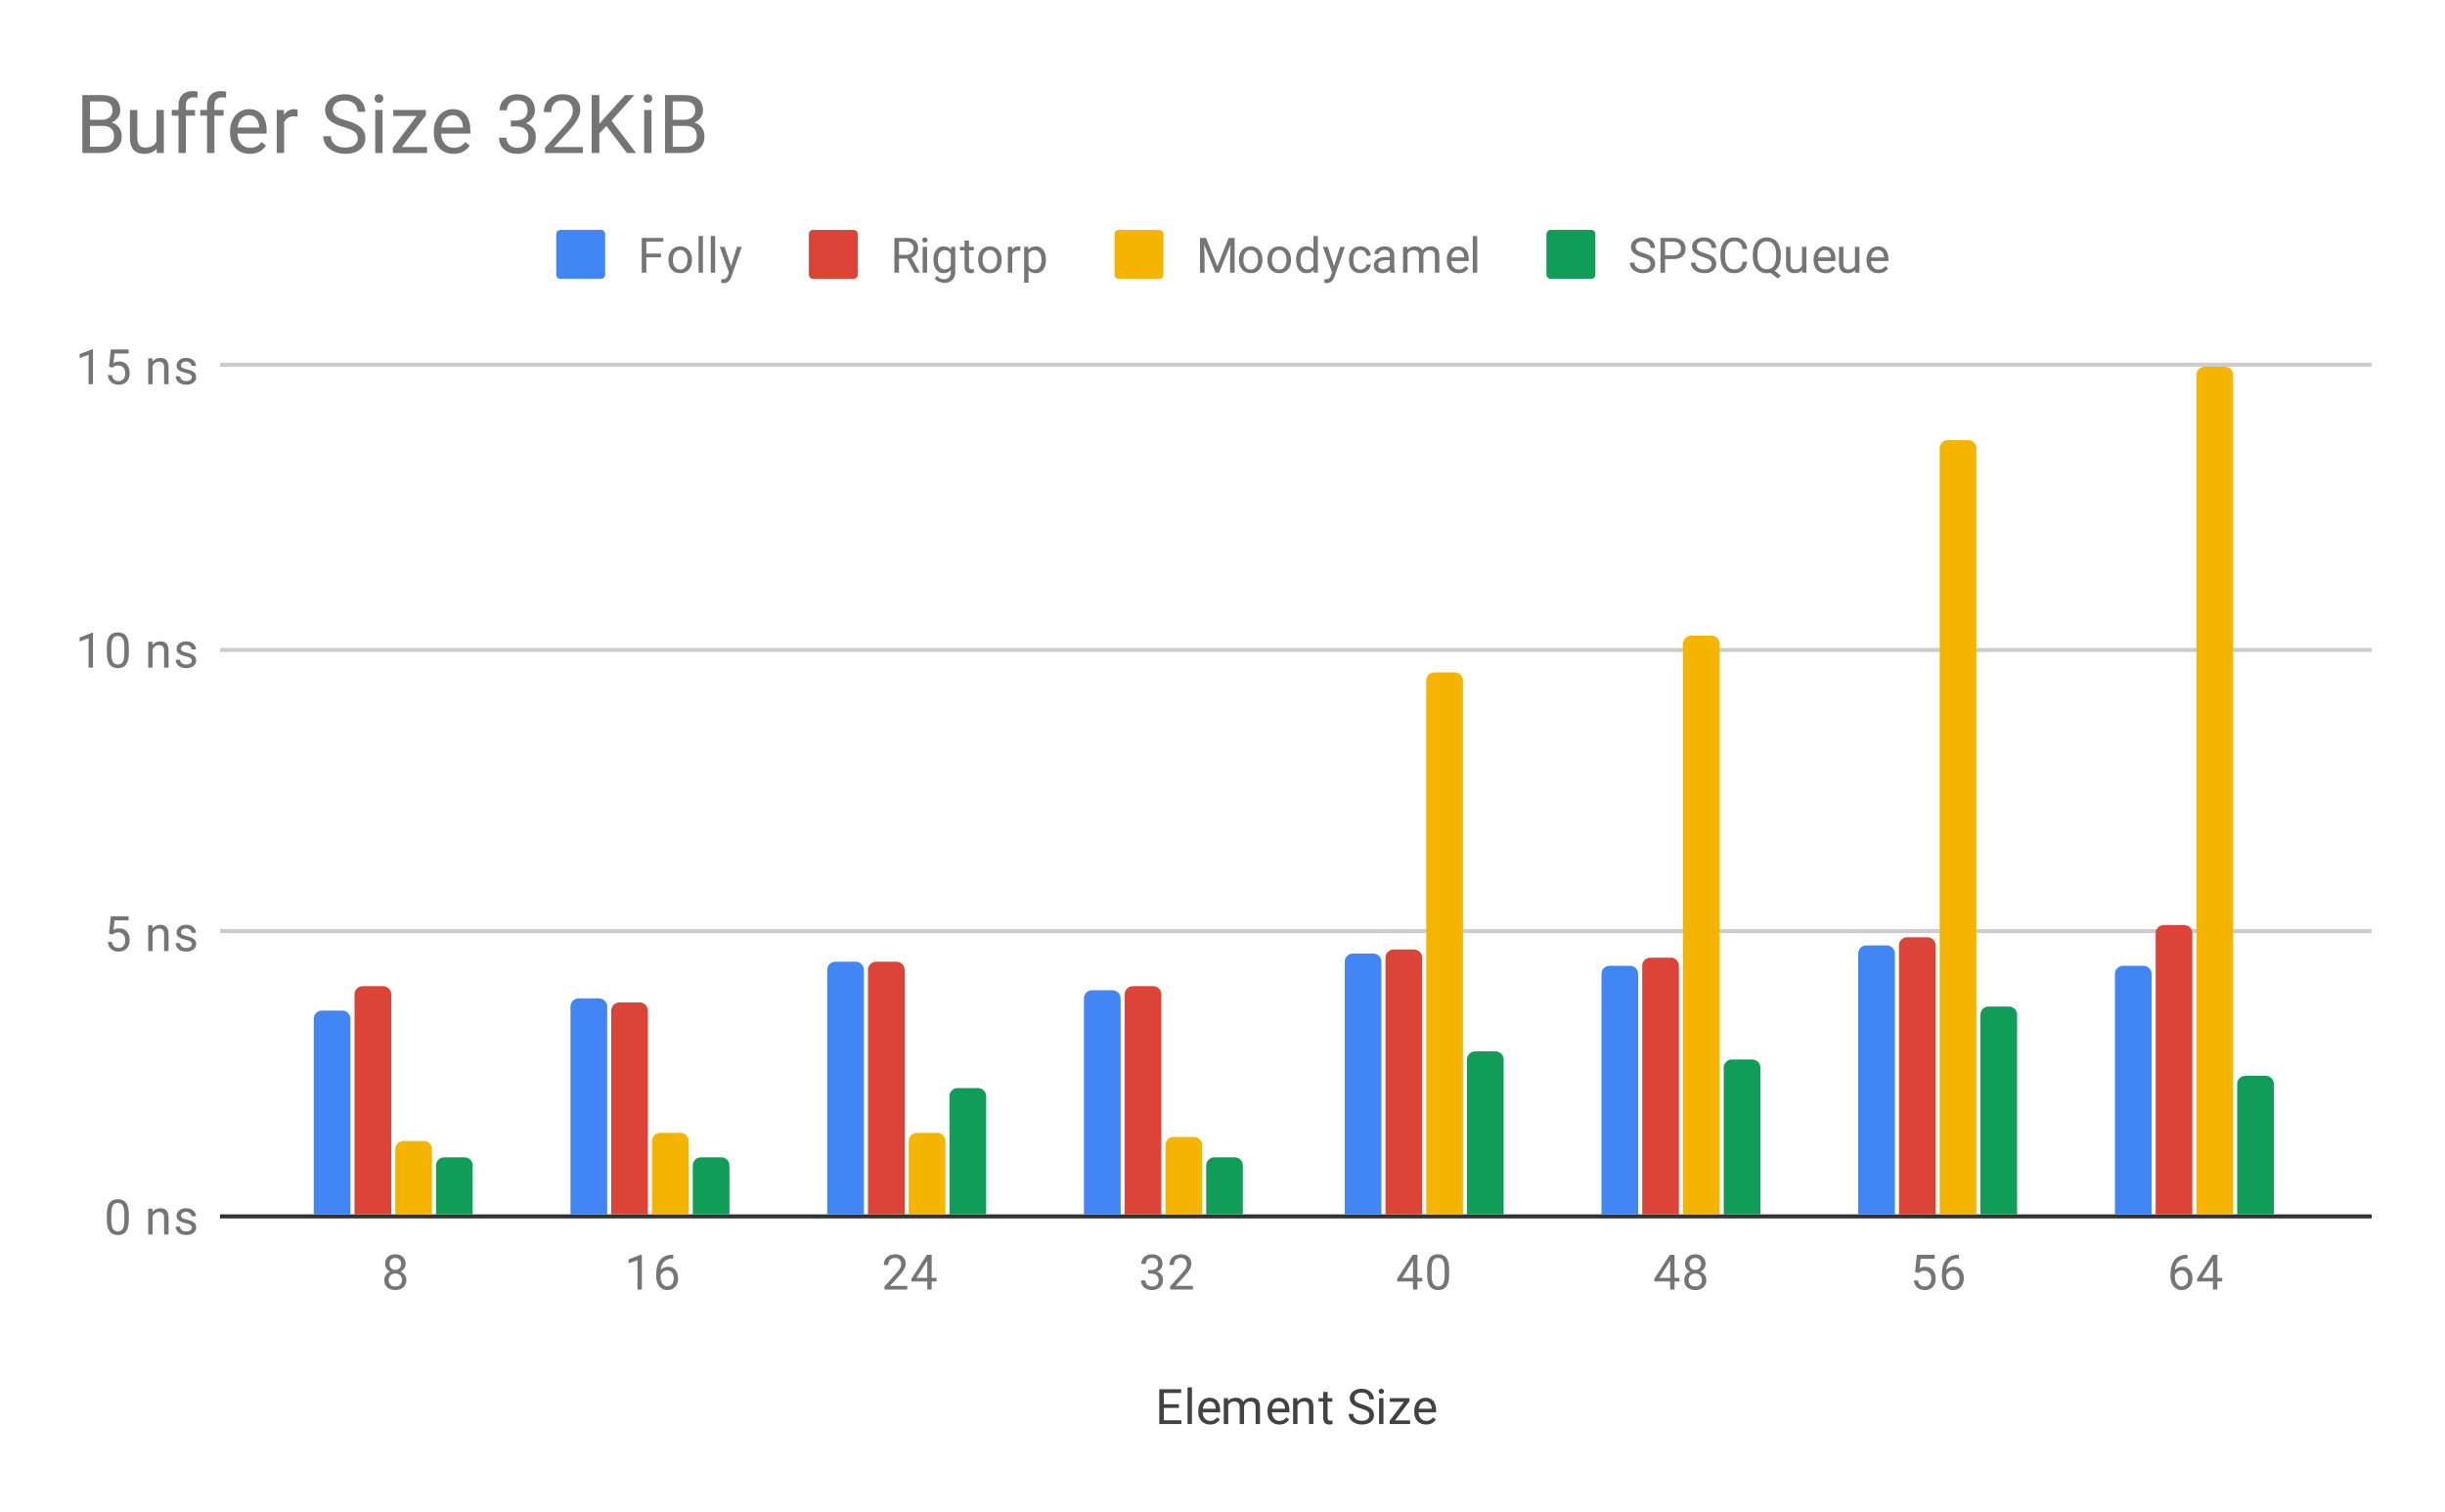 <svg version="1.1" viewBox="0.0 0.0 600.0 371.0" fill="none" stroke="none" stroke-linecap="square" stroke-miterlimit="10" width="600" height="371" xmlns:xlink="http://www.w3.org/1999/xlink" xmlns="http://www.w3.org/2000/svg"><path fill="#ffffff" d="M0 0L600.0 0L600.0 371.0L0 371.0L0 0Z" fill-rule="nonzero"/><path stroke="#333333" stroke-width="1.0" stroke-linecap="butt" d="M54.5 298.5L581.5 298.5" fill-rule="nonzero"/><path stroke="#cccccc" stroke-width="1.0" stroke-linecap="butt" d="M54.5 228.5L581.5 228.5" fill-rule="nonzero"/><path stroke="#cccccc" stroke-width="1.0" stroke-linecap="butt" d="M54.5 159.5L581.5 159.5" fill-rule="nonzero"/><path stroke="#cccccc" stroke-width="1.0" stroke-linecap="butt" d="M54.5 89.5L581.5 89.5" fill-rule="nonzero"/><clipPath id="id_0"><path d="M54.55 89.783L581.45 89.783L581.45 298.45L54.55 298.45L54.55 89.783Z" clip-rule="nonzero"/></clipPath><path stroke="#000000" stroke-width="0.0" stroke-linecap="butt" stroke-opacity="0.0" clip-path="url(#id_0)" d="M86.0 298.0L77.0 298.0L77.0 250.0C77.0 248.895 77.895 248.0 79.0 248.0L84.0 248.0C85.105 248.0 86.0 248.895 86.0 250.0Z" fill-rule="nonzero"/><path fill="#4285f4" clip-path="url(#id_0)" d="M86.0 298.0L77.0 298.0L77.0 250.0C77.0 248.895 77.895 248.0 79.0 248.0L84.0 248.0C85.105 248.0 86.0 248.895 86.0 250.0Z" fill-rule="nonzero"/><path stroke="#000000" stroke-width="0.0" stroke-linecap="butt" stroke-opacity="0.0" clip-path="url(#id_0)" d="M149.0 298.0L140.0 298.0L140.0 247.0C140.0 245.895 140.895 245.0 142.0 245.0L147.0 245.0C148.105 245.0 149.0 245.895 149.0 247.0Z" fill-rule="nonzero"/><path fill="#4285f4" clip-path="url(#id_0)" d="M149.0 298.0L140.0 298.0L140.0 247.0C140.0 245.895 140.895 245.0 142.0 245.0L147.0 245.0C148.105 245.0 149.0 245.895 149.0 247.0Z" fill-rule="nonzero"/><path stroke="#000000" stroke-width="0.0" stroke-linecap="butt" stroke-opacity="0.0" clip-path="url(#id_0)" d="M212.0 298.0L203.0 298.0L203.0 238.0C203.0 236.895 203.895 236.0 205.0 236.0L210.0 236.0C211.105 236.0 212.0 236.895 212.0 238.0Z" fill-rule="nonzero"/><path fill="#4285f4" clip-path="url(#id_0)" d="M212.0 298.0L203.0 298.0L203.0 238.0C203.0 236.895 203.895 236.0 205.0 236.0L210.0 236.0C211.105 236.0 212.0 236.895 212.0 238.0Z" fill-rule="nonzero"/><path stroke="#000000" stroke-width="0.0" stroke-linecap="butt" stroke-opacity="0.0" clip-path="url(#id_0)" d="M275.0 298.0L266.0 298.0L266.0 245.0C266.0 243.895 266.895 243.0 268.0 243.0L273.0 243.0C274.105 243.0 275.0 243.895 275.0 245.0Z" fill-rule="nonzero"/><path fill="#4285f4" clip-path="url(#id_0)" d="M275.0 298.0L266.0 298.0L266.0 245.0C266.0 243.895 266.895 243.0 268.0 243.0L273.0 243.0C274.105 243.0 275.0 243.895 275.0 245.0Z" fill-rule="nonzero"/><path stroke="#000000" stroke-width="0.0" stroke-linecap="butt" stroke-opacity="0.0" clip-path="url(#id_0)" d="M339.0 298.0L330.0 298.0L330.0 236.0C330.0 234.895 330.895 234.0 332.0 234.0L337.0 234.0C338.105 234.0 339.0 234.895 339.0 236.0Z" fill-rule="nonzero"/><path fill="#4285f4" clip-path="url(#id_0)" d="M339.0 298.0L330.0 298.0L330.0 236.0C330.0 234.895 330.895 234.0 332.0 234.0L337.0 234.0C338.105 234.0 339.0 234.895 339.0 236.0Z" fill-rule="nonzero"/><path stroke="#000000" stroke-width="0.0" stroke-linecap="butt" stroke-opacity="0.0" clip-path="url(#id_0)" d="M402.0 298.0L393.0 298.0L393.0 239.0C393.0 237.895 393.895 237.0 395.0 237.0L400.0 237.0C401.105 237.0 402.0 237.895 402.0 239.0Z" fill-rule="nonzero"/><path fill="#4285f4" clip-path="url(#id_0)" d="M402.0 298.0L393.0 298.0L393.0 239.0C393.0 237.895 393.895 237.0 395.0 237.0L400.0 237.0C401.105 237.0 402.0 237.895 402.0 239.0Z" fill-rule="nonzero"/><path stroke="#000000" stroke-width="0.0" stroke-linecap="butt" stroke-opacity="0.0" clip-path="url(#id_0)" d="M465.0 298.0L456.0 298.0L456.0 234.0C456.0 232.895 456.895 232.0 458.0 232.0L463.0 232.0C464.105 232.0 465.0 232.895 465.0 234.0Z" fill-rule="nonzero"/><path fill="#4285f4" clip-path="url(#id_0)" d="M465.0 298.0L456.0 298.0L456.0 234.0C456.0 232.895 456.895 232.0 458.0 232.0L463.0 232.0C464.105 232.0 465.0 232.895 465.0 234.0Z" fill-rule="nonzero"/><path stroke="#000000" stroke-width="0.0" stroke-linecap="butt" stroke-opacity="0.0" clip-path="url(#id_0)" d="M528.0 298.0L519.0 298.0L519.0 239.0C519.0 237.895 519.895 237.0 521.0 237.0L526.0 237.0C527.105 237.0 528.0 237.895 528.0 239.0Z" fill-rule="nonzero"/><path fill="#4285f4" clip-path="url(#id_0)" d="M528.0 298.0L519.0 298.0L519.0 239.0C519.0 237.895 519.895 237.0 521.0 237.0L526.0 237.0C527.105 237.0 528.0 237.895 528.0 239.0Z" fill-rule="nonzero"/><path stroke="#000000" stroke-width="0.0" stroke-linecap="butt" stroke-opacity="0.0" clip-path="url(#id_0)" d="M96.0 298.0L87.0 298.0L87.0 244.0C87.0 242.895 87.895 242.0 89.0 242.0L94.0 242.0C95.105 242.0 96.0 242.895 96.0 244.0Z" fill-rule="nonzero"/><path fill="#db4437" clip-path="url(#id_0)" d="M96.0 298.0L87.0 298.0L87.0 244.0C87.0 242.895 87.895 242.0 89.0 242.0L94.0 242.0C95.105 242.0 96.0 242.895 96.0 244.0Z" fill-rule="nonzero"/><path stroke="#000000" stroke-width="0.0" stroke-linecap="butt" stroke-opacity="0.0" clip-path="url(#id_0)" d="M159.0 298.0L150.0 298.0L150.0 248.0C150.0 246.895 150.895 246.0 152.0 246.0L157.0 246.0C158.105 246.0 159.0 246.895 159.0 248.0Z" fill-rule="nonzero"/><path fill="#db4437" clip-path="url(#id_0)" d="M159.0 298.0L150.0 298.0L150.0 248.0C150.0 246.895 150.895 246.0 152.0 246.0L157.0 246.0C158.105 246.0 159.0 246.895 159.0 248.0Z" fill-rule="nonzero"/><path stroke="#000000" stroke-width="0.0" stroke-linecap="butt" stroke-opacity="0.0" clip-path="url(#id_0)" d="M222.0 298.0L213.0 298.0L213.0 238.0C213.0 236.895 213.895 236.0 215.0 236.0L220.0 236.0C221.105 236.0 222.0 236.895 222.0 238.0Z" fill-rule="nonzero"/><path fill="#db4437" clip-path="url(#id_0)" d="M222.0 298.0L213.0 298.0L213.0 238.0C213.0 236.895 213.895 236.0 215.0 236.0L220.0 236.0C221.105 236.0 222.0 236.895 222.0 238.0Z" fill-rule="nonzero"/><path stroke="#000000" stroke-width="0.0" stroke-linecap="butt" stroke-opacity="0.0" clip-path="url(#id_0)" d="M285.0 298.0L276.0 298.0L276.0 244.0C276.0 242.895 276.895 242.0 278.0 242.0L283.0 242.0C284.105 242.0 285.0 242.895 285.0 244.0Z" fill-rule="nonzero"/><path fill="#db4437" clip-path="url(#id_0)" d="M285.0 298.0L276.0 298.0L276.0 244.0C276.0 242.895 276.895 242.0 278.0 242.0L283.0 242.0C284.105 242.0 285.0 242.895 285.0 244.0Z" fill-rule="nonzero"/><path stroke="#000000" stroke-width="0.0" stroke-linecap="butt" stroke-opacity="0.0" clip-path="url(#id_0)" d="M349.0 298.0L340.0 298.0L340.0 235.0C340.0 233.895 340.895 233.0 342.0 233.0L347.0 233.0C348.105 233.0 349.0 233.895 349.0 235.0Z" fill-rule="nonzero"/><path fill="#db4437" clip-path="url(#id_0)" d="M349.0 298.0L340.0 298.0L340.0 235.0C340.0 233.895 340.895 233.0 342.0 233.0L347.0 233.0C348.105 233.0 349.0 233.895 349.0 235.0Z" fill-rule="nonzero"/><path stroke="#000000" stroke-width="0.0" stroke-linecap="butt" stroke-opacity="0.0" clip-path="url(#id_0)" d="M412.0 298.0L403.0 298.0L403.0 237.0C403.0 235.895 403.895 235.0 405.0 235.0L410.0 235.0C411.105 235.0 412.0 235.895 412.0 237.0Z" fill-rule="nonzero"/><path fill="#db4437" clip-path="url(#id_0)" d="M412.0 298.0L403.0 298.0L403.0 237.0C403.0 235.895 403.895 235.0 405.0 235.0L410.0 235.0C411.105 235.0 412.0 235.895 412.0 237.0Z" fill-rule="nonzero"/><path stroke="#000000" stroke-width="0.0" stroke-linecap="butt" stroke-opacity="0.0" clip-path="url(#id_0)" d="M475.0 298.0L466.0 298.0L466.0 232.0C466.0 230.895 466.895 230.0 468.0 230.0L473.0 230.0C474.105 230.0 475.0 230.895 475.0 232.0Z" fill-rule="nonzero"/><path fill="#db4437" clip-path="url(#id_0)" d="M475.0 298.0L466.0 298.0L466.0 232.0C466.0 230.895 466.895 230.0 468.0 230.0L473.0 230.0C474.105 230.0 475.0 230.895 475.0 232.0Z" fill-rule="nonzero"/><path stroke="#000000" stroke-width="0.0" stroke-linecap="butt" stroke-opacity="0.0" clip-path="url(#id_0)" d="M538.0 298.0L529.0 298.0L529.0 229.0C529.0 227.895 529.895 227.0 531.0 227.0L536.0 227.0C537.105 227.0 538.0 227.895 538.0 229.0Z" fill-rule="nonzero"/><path fill="#db4437" clip-path="url(#id_0)" d="M538.0 298.0L529.0 298.0L529.0 229.0C529.0 227.895 529.895 227.0 531.0 227.0L536.0 227.0C537.105 227.0 538.0 227.895 538.0 229.0Z" fill-rule="nonzero"/><path stroke="#000000" stroke-width="0.0" stroke-linecap="butt" stroke-opacity="0.0" clip-path="url(#id_0)" d="M106.0 298.0L97.0 298.0L97.0 282.0C97.0 280.895 97.895 280.0 99.0 280.0L104.0 280.0C105.105 280.0 106.0 280.895 106.0 282.0Z" fill-rule="nonzero"/><path fill="#f4b400" clip-path="url(#id_0)" d="M106.0 298.0L97.0 298.0L97.0 282.0C97.0 280.895 97.895 280.0 99.0 280.0L104.0 280.0C105.105 280.0 106.0 280.895 106.0 282.0Z" fill-rule="nonzero"/><path stroke="#000000" stroke-width="0.0" stroke-linecap="butt" stroke-opacity="0.0" clip-path="url(#id_0)" d="M169.0 298.0L160.0 298.0L160.0 280.0C160.0 278.895 160.895 278.0 162.0 278.0L167.0 278.0C168.105 278.0 169.0 278.895 169.0 280.0Z" fill-rule="nonzero"/><path fill="#f4b400" clip-path="url(#id_0)" d="M169.0 298.0L160.0 298.0L160.0 280.0C160.0 278.895 160.895 278.0 162.0 278.0L167.0 278.0C168.105 278.0 169.0 278.895 169.0 280.0Z" fill-rule="nonzero"/><path stroke="#000000" stroke-width="0.0" stroke-linecap="butt" stroke-opacity="0.0" clip-path="url(#id_0)" d="M232.0 298.0L223.0 298.0L223.0 280.0C223.0 278.895 223.895 278.0 225.0 278.0L230.0 278.0C231.105 278.0 232.0 278.895 232.0 280.0Z" fill-rule="nonzero"/><path fill="#f4b400" clip-path="url(#id_0)" d="M232.0 298.0L223.0 298.0L223.0 280.0C223.0 278.895 223.895 278.0 225.0 278.0L230.0 278.0C231.105 278.0 232.0 278.895 232.0 280.0Z" fill-rule="nonzero"/><path stroke="#000000" stroke-width="0.0" stroke-linecap="butt" stroke-opacity="0.0" clip-path="url(#id_0)" d="M295.0 298.0L286.0 298.0L286.0 281.0C286.0 279.895 286.895 279.0 288.0 279.0L293.0 279.0C294.105 279.0 295.0 279.895 295.0 281.0Z" fill-rule="nonzero"/><path fill="#f4b400" clip-path="url(#id_0)" d="M295.0 298.0L286.0 298.0L286.0 281.0C286.0 279.895 286.895 279.0 288.0 279.0L293.0 279.0C294.105 279.0 295.0 279.895 295.0 281.0Z" fill-rule="nonzero"/><path stroke="#000000" stroke-width="0.0" stroke-linecap="butt" stroke-opacity="0.0" clip-path="url(#id_0)" d="M359.0 298.0L350.0 298.0L350.0 167.0C350.0 165.895 350.895 165.0 352.0 165.0L357.0 165.0C358.105 165.0 359.0 165.895 359.0 167.0Z" fill-rule="nonzero"/><path fill="#f4b400" clip-path="url(#id_0)" d="M359.0 298.0L350.0 298.0L350.0 167.0C350.0 165.895 350.895 165.0 352.0 165.0L357.0 165.0C358.105 165.0 359.0 165.895 359.0 167.0Z" fill-rule="nonzero"/><path stroke="#000000" stroke-width="0.0" stroke-linecap="butt" stroke-opacity="0.0" clip-path="url(#id_0)" d="M422.0 298.0L413.0 298.0L413.0 158.0C413.0 156.895 413.895 156.0 415.0 156.0L420.0 156.0C421.105 156.0 422.0 156.895 422.0 158.0Z" fill-rule="nonzero"/><path fill="#f4b400" clip-path="url(#id_0)" d="M422.0 298.0L413.0 298.0L413.0 158.0C413.0 156.895 413.895 156.0 415.0 156.0L420.0 156.0C421.105 156.0 422.0 156.895 422.0 158.0Z" fill-rule="nonzero"/><path stroke="#000000" stroke-width="0.0" stroke-linecap="butt" stroke-opacity="0.0" clip-path="url(#id_0)" d="M485.0 298.0L476.0 298.0L476.0 110.0C476.0 108.895 476.895 108.0 478.0 108.0L483.0 108.0C484.105 108.0 485.0 108.895 485.0 110.0Z" fill-rule="nonzero"/><path fill="#f4b400" clip-path="url(#id_0)" d="M485.0 298.0L476.0 298.0L476.0 110.0C476.0 108.895 476.895 108.0 478.0 108.0L483.0 108.0C484.105 108.0 485.0 108.895 485.0 110.0Z" fill-rule="nonzero"/><path stroke="#000000" stroke-width="0.0" stroke-linecap="butt" stroke-opacity="0.0" clip-path="url(#id_0)" d="M548.0 298.0L539.0 298.0L539.0 92.0C539.0 90.895 539.895 90.0 541.0 90.0L546.0 90.0C547.105 90.0 548.0 90.895 548.0 92.0Z" fill-rule="nonzero"/><path fill="#f4b400" clip-path="url(#id_0)" d="M548.0 298.0L539.0 298.0L539.0 92.0C539.0 90.895 539.895 90.0 541.0 90.0L546.0 90.0C547.105 90.0 548.0 90.895 548.0 92.0Z" fill-rule="nonzero"/><path stroke="#000000" stroke-width="0.0" stroke-linecap="butt" stroke-opacity="0.0" clip-path="url(#id_0)" d="M116.0 298.0L107.0 298.0L107.0 286.0C107.0 284.895 107.895 284.0 109.0 284.0L114.0 284.0C115.105 284.0 116.0 284.895 116.0 286.0Z" fill-rule="nonzero"/><path fill="#0f9d58" clip-path="url(#id_0)" d="M116.0 298.0L107.0 298.0L107.0 286.0C107.0 284.895 107.895 284.0 109.0 284.0L114.0 284.0C115.105 284.0 116.0 284.895 116.0 286.0Z" fill-rule="nonzero"/><path stroke="#000000" stroke-width="0.0" stroke-linecap="butt" stroke-opacity="0.0" clip-path="url(#id_0)" d="M179.0 298.0L170.0 298.0L170.0 286.0C170.0 284.895 170.895 284.0 172.0 284.0L177.0 284.0C178.105 284.0 179.0 284.895 179.0 286.0Z" fill-rule="nonzero"/><path fill="#0f9d58" clip-path="url(#id_0)" d="M179.0 298.0L170.0 298.0L170.0 286.0C170.0 284.895 170.895 284.0 172.0 284.0L177.0 284.0C178.105 284.0 179.0 284.895 179.0 286.0Z" fill-rule="nonzero"/><path stroke="#000000" stroke-width="0.0" stroke-linecap="butt" stroke-opacity="0.0" clip-path="url(#id_0)" d="M242.0 298.0L233.0 298.0L233.0 269.0C233.0 267.895 233.895 267.0 235.0 267.0L240.0 267.0C241.105 267.0 242.0 267.895 242.0 269.0Z" fill-rule="nonzero"/><path fill="#0f9d58" clip-path="url(#id_0)" d="M242.0 298.0L233.0 298.0L233.0 269.0C233.0 267.895 233.895 267.0 235.0 267.0L240.0 267.0C241.105 267.0 242.0 267.895 242.0 269.0Z" fill-rule="nonzero"/><path stroke="#000000" stroke-width="0.0" stroke-linecap="butt" stroke-opacity="0.0" clip-path="url(#id_0)" d="M305.0 298.0L296.0 298.0L296.0 286.0C296.0 284.895 296.895 284.0 298.0 284.0L303.0 284.0C304.105 284.0 305.0 284.895 305.0 286.0Z" fill-rule="nonzero"/><path fill="#0f9d58" clip-path="url(#id_0)" d="M305.0 298.0L296.0 298.0L296.0 286.0C296.0 284.895 296.895 284.0 298.0 284.0L303.0 284.0C304.105 284.0 305.0 284.895 305.0 286.0Z" fill-rule="nonzero"/><path stroke="#000000" stroke-width="0.0" stroke-linecap="butt" stroke-opacity="0.0" clip-path="url(#id_0)" d="M369.0 298.0L360.0 298.0L360.0 260.0C360.0 258.895 360.895 258.0 362.0 258.0L367.0 258.0C368.105 258.0 369.0 258.895 369.0 260.0Z" fill-rule="nonzero"/><path fill="#0f9d58" clip-path="url(#id_0)" d="M369.0 298.0L360.0 298.0L360.0 260.0C360.0 258.895 360.895 258.0 362.0 258.0L367.0 258.0C368.105 258.0 369.0 258.895 369.0 260.0Z" fill-rule="nonzero"/><path stroke="#000000" stroke-width="0.0" stroke-linecap="butt" stroke-opacity="0.0" clip-path="url(#id_0)" d="M432.0 298.0L423.0 298.0L423.0 262.0C423.0 260.895 423.895 260.0 425.0 260.0L430.0 260.0C431.105 260.0 432.0 260.895 432.0 262.0Z" fill-rule="nonzero"/><path fill="#0f9d58" clip-path="url(#id_0)" d="M432.0 298.0L423.0 298.0L423.0 262.0C423.0 260.895 423.895 260.0 425.0 260.0L430.0 260.0C431.105 260.0 432.0 260.895 432.0 262.0Z" fill-rule="nonzero"/><path stroke="#000000" stroke-width="0.0" stroke-linecap="butt" stroke-opacity="0.0" clip-path="url(#id_0)" d="M495.0 298.0L486.0 298.0L486.0 249.0C486.0 247.895 486.895 247.0 488.0 247.0L493.0 247.0C494.105 247.0 495.0 247.895 495.0 249.0Z" fill-rule="nonzero"/><path fill="#0f9d58" clip-path="url(#id_0)" d="M495.0 298.0L486.0 298.0L486.0 249.0C486.0 247.895 486.895 247.0 488.0 247.0L493.0 247.0C494.105 247.0 495.0 247.895 495.0 249.0Z" fill-rule="nonzero"/><path stroke="#000000" stroke-width="0.0" stroke-linecap="butt" stroke-opacity="0.0" clip-path="url(#id_0)" d="M558.0 298.0L549.0 298.0L549.0 266.0C549.0 264.895 549.895 264.0 551.0 264.0L556.0 264.0C557.105 264.0 558.0 264.895 558.0 266.0Z" fill-rule="nonzero"/><path fill="#0f9d58" clip-path="url(#id_0)" d="M558.0 298.0L549.0 298.0L549.0 266.0C549.0 264.895 549.895 264.0 551.0 264.0L556.0 264.0C557.105 264.0 558.0 264.895 558.0 266.0Z" fill-rule="nonzero"/><path fill="#424242" d="M289.312 345.512L285.609 345.512L285.609 348.528L289.906 348.528L289.906 349.45L284.484 349.45L284.484 340.919L289.859 340.919L289.859 341.841L285.609 341.841L285.609 344.591L289.312 344.591L289.312 345.512ZM292.5 349.45L291.422 349.45L291.422 340.45L292.5 340.45L292.5 349.45ZM296.953 349.575Q295.656 349.575 294.844 348.731Q294.047 347.872 294.047 346.45L294.047 346.262Q294.047 345.309 294.406 344.575Q294.766 343.825 295.406 343.419Q296.062 342.997 296.812 342.997Q298.047 342.997 298.734 343.809Q299.422 344.622 299.422 346.137L299.422 346.591L295.125 346.591Q295.156 347.528 295.672 348.106Q296.203 348.684 297.016 348.684Q297.578 348.684 297.969 348.45Q298.375 348.216 298.688 347.825L299.344 348.341Q298.547 349.575 296.953 349.575ZM296.812 343.887Q296.156 343.887 295.703 344.372Q295.266 344.841 295.172 345.7L298.344 345.7L298.344 345.622Q298.297 344.794 297.891 344.341Q297.5 343.887 296.812 343.887ZM301.344 343.106L301.375 343.809Q302.062 342.997 303.25 342.997Q304.578 342.997 305.062 344.012Q305.375 343.559 305.875 343.278Q306.391 342.997 307.078 342.997Q309.172 342.997 309.203 345.2L309.203 349.45L308.125 349.45L308.125 345.262Q308.125 344.591 307.812 344.262Q307.5 343.919 306.766 343.919Q306.156 343.919 305.75 344.278Q305.359 344.637 305.297 345.247L305.297 349.45L304.219 349.45L304.219 345.294Q304.219 343.919 302.859 343.919Q301.797 343.919 301.406 344.825L301.406 349.45L300.312 349.45L300.312 343.106L301.344 343.106ZM313.953 349.575Q312.656 349.575 311.844 348.731Q311.047 347.872 311.047 346.45L311.047 346.262Q311.047 345.309 311.406 344.575Q311.766 343.825 312.406 343.419Q313.062 342.997 313.812 342.997Q315.047 342.997 315.734 343.809Q316.422 344.622 316.422 346.137L316.422 346.591L312.125 346.591Q312.156 347.528 312.672 348.106Q313.203 348.684 314.016 348.684Q314.578 348.684 314.969 348.45Q315.375 348.216 315.688 347.825L316.344 348.341Q315.547 349.575 313.953 349.575ZM313.812 343.887Q313.156 343.887 312.703 344.372Q312.266 344.841 312.172 345.7L315.344 345.7L315.344 345.622Q315.297 344.794 314.891 344.341Q314.5 343.887 313.812 343.887ZM318.344 343.106L318.375 343.903Q319.109 342.997 320.281 342.997Q322.297 342.997 322.312 345.262L322.312 349.45L321.219 349.45L321.219 345.247Q321.219 344.575 320.906 344.247Q320.609 343.919 319.953 343.919Q319.422 343.919 319.016 344.2Q318.625 344.481 318.406 344.934L318.406 349.45L317.328 349.45L317.328 343.106L318.344 343.106ZM325.797 341.575L325.797 343.106L326.969 343.106L326.969 343.95L325.797 343.95L325.797 347.872Q325.797 348.262 325.953 348.45Q326.109 348.637 326.484 348.637Q326.672 348.637 327.0 348.575L327.0 349.45Q326.578 349.575 326.172 349.575Q325.453 349.575 325.078 349.137Q324.703 348.684 324.703 347.872L324.703 343.95L323.547 343.95L323.547 343.106L324.703 343.106L324.703 341.575L325.797 341.575ZM334.0 345.653Q332.562 345.231 331.891 344.622Q331.234 344.012 331.234 343.122Q331.234 342.122 332.031 341.466Q332.844 340.794 334.141 340.794Q335.016 340.794 335.703 341.137Q336.391 341.481 336.766 342.075Q337.156 342.669 337.156 343.387L336.016 343.387Q336.016 342.606 335.516 342.169Q335.031 341.731 334.141 341.731Q333.312 341.731 332.844 342.106Q332.375 342.466 332.375 343.106Q332.375 343.637 332.812 343.997Q333.266 344.356 334.328 344.653Q335.391 344.95 335.984 345.309Q336.594 345.669 336.875 346.153Q337.172 346.637 337.172 347.278Q337.172 348.325 336.359 348.95Q335.547 349.575 334.203 349.575Q333.312 349.575 332.547 349.231Q331.797 348.887 331.375 348.309Q330.969 347.716 330.969 346.981L332.094 346.981Q332.094 347.747 332.672 348.2Q333.25 348.653 334.203 348.653Q335.094 348.653 335.562 348.294Q336.031 347.919 336.031 347.294Q336.031 346.669 335.594 346.325Q335.156 345.981 334.0 345.653ZM339.5 349.45L338.422 349.45L338.422 343.106L339.5 343.106L339.5 349.45ZM338.328 341.434Q338.328 341.169 338.484 340.981Q338.656 340.794 338.969 340.794Q339.281 340.794 339.438 340.981Q339.609 341.169 339.609 341.434Q339.609 341.684 339.438 341.872Q339.281 342.044 338.969 342.044Q338.656 342.044 338.484 341.872Q338.328 341.684 338.328 341.434ZM342.344 348.559L346.047 348.559L346.047 349.45L341.016 349.45L341.016 348.653L344.516 344.012L341.062 344.012L341.062 343.106L345.875 343.106L345.875 343.872L342.344 348.559ZM349.953 349.575Q348.656 349.575 347.844 348.731Q347.047 347.872 347.047 346.45L347.047 346.262Q347.047 345.309 347.406 344.575Q347.766 343.825 348.406 343.419Q349.062 342.997 349.812 342.997Q351.047 342.997 351.734 343.809Q352.422 344.622 352.422 346.137L352.422 346.591L348.125 346.591Q348.156 347.528 348.672 348.106Q349.203 348.684 350.016 348.684Q350.578 348.684 350.969 348.45Q351.375 348.216 351.688 347.825L352.344 348.341Q351.547 349.575 349.953 349.575ZM349.812 343.887Q349.156 343.887 348.703 344.372Q348.266 344.841 348.172 345.7L351.344 345.7L351.344 345.622Q351.297 344.794 350.891 344.341Q350.5 343.887 349.812 343.887Z" fill-rule="nonzero"/><path fill="#757575" d="M31.613 299.309Q31.613 301.216 30.956 302.153Q30.316 303.075 28.925 303.075Q27.566 303.075 26.909 302.169Q26.253 301.262 26.222 299.45L26.222 298.012Q26.222 296.122 26.863 295.216Q27.519 294.294 28.909 294.294Q30.284 294.294 30.941 295.184Q31.597 296.059 31.613 297.903L31.613 299.309ZM30.519 297.825Q30.519 296.45 30.128 295.825Q29.753 295.184 28.909 295.184Q28.081 295.184 27.691 295.825Q27.316 296.45 27.316 297.747L27.316 299.481Q27.316 300.856 27.706 301.528Q28.113 302.184 28.925 302.184Q29.722 302.184 30.113 301.559Q30.503 300.934 30.519 299.606L30.519 297.825ZM37.394 296.606L37.425 297.403Q38.159 296.497 39.331 296.497Q41.347 296.497 41.362 298.762L41.362 302.95L40.269 302.95L40.269 298.747Q40.269 298.075 39.956 297.747Q39.659 297.419 39.003 297.419Q38.472 297.419 38.066 297.7Q37.675 297.981 37.456 298.434L37.456 302.95L36.378 302.95L36.378 296.606L37.394 296.606ZM47.066 301.262Q47.066 300.825 46.722 300.591Q46.394 300.341 45.566 300.169Q44.753 299.997 44.269 299.747Q43.784 299.497 43.55 299.169Q43.331 298.825 43.331 298.356Q43.331 297.575 43.987 297.044Q44.644 296.497 45.675 296.497Q46.753 296.497 47.409 297.059Q48.081 297.606 48.081 298.466L47.003 298.466Q47.003 298.028 46.612 297.716Q46.237 297.387 45.675 297.387Q45.081 297.387 44.737 297.653Q44.409 297.903 44.409 298.309Q44.409 298.7 44.722 298.903Q45.034 299.106 45.847 299.294Q46.659 299.466 47.159 299.716Q47.659 299.966 47.894 300.325Q48.144 300.684 48.144 301.184Q48.144 302.044 47.456 302.559Q46.784 303.075 45.706 303.075Q44.941 303.075 44.347 302.809Q43.769 302.528 43.441 302.044Q43.112 301.559 43.112 300.997L44.191 300.997Q44.222 301.544 44.628 301.872Q45.034 302.184 45.706 302.184Q46.316 302.184 46.691 301.934Q47.066 301.684 47.066 301.262Z" fill-rule="nonzero"/><path fill="#757575" d="M26.753 229.113L27.191 224.863L31.566 224.863L31.566 225.863L28.113 225.863L27.847 228.191Q28.488 227.816 29.284 227.816Q30.441 227.816 31.128 228.598Q31.816 229.363 31.816 230.676Q31.816 231.988 31.097 232.754Q30.394 233.519 29.113 233.519Q27.988 233.519 27.269 232.894Q26.55 232.254 26.456 231.144L27.472 231.144Q27.581 231.879 28.003 232.254Q28.425 232.629 29.113 232.629Q29.863 232.629 30.3 232.113Q30.738 231.598 30.738 230.691Q30.738 229.832 30.269 229.316Q29.8 228.801 29.019 228.801Q28.316 228.801 27.909 229.098L27.628 229.332L26.753 229.113ZM37.394 227.051L37.425 227.848Q38.159 226.941 39.331 226.941Q41.347 226.941 41.362 229.207L41.362 233.394L40.269 233.394L40.269 229.191Q40.269 228.519 39.956 228.191Q39.659 227.863 39.003 227.863Q38.472 227.863 38.066 228.144Q37.675 228.426 37.456 228.879L37.456 233.394L36.378 233.394L36.378 227.051L37.394 227.051ZM47.066 231.707Q47.066 231.269 46.722 231.035Q46.394 230.785 45.566 230.613Q44.753 230.441 44.269 230.191Q43.784 229.941 43.55 229.613Q43.331 229.269 43.331 228.801Q43.331 228.019 43.987 227.488Q44.644 226.941 45.675 226.941Q46.753 226.941 47.409 227.504Q48.081 228.051 48.081 228.91L47.003 228.91Q47.003 228.473 46.612 228.16Q46.237 227.832 45.675 227.832Q45.081 227.832 44.737 228.098Q44.409 228.348 44.409 228.754Q44.409 229.144 44.722 229.348Q45.034 229.551 45.847 229.738Q46.659 229.91 47.159 230.16Q47.659 230.41 47.894 230.769Q48.144 231.129 48.144 231.629Q48.144 232.488 47.456 233.004Q46.784 233.519 45.706 233.519Q44.941 233.519 44.347 233.254Q43.769 232.973 43.441 232.488Q43.112 232.004 43.112 231.441L44.191 231.441Q44.222 231.988 44.628 232.316Q45.034 232.629 45.706 232.629Q46.316 232.629 46.691 232.379Q47.066 232.129 47.066 231.707Z" fill-rule="nonzero"/><path fill="#757575" d="M22.816 163.839L21.738 163.839L21.738 156.62L19.55 157.417L19.55 156.433L22.659 155.261L22.816 155.261L22.816 163.839ZM31.613 160.198Q31.613 162.105 30.956 163.042Q30.316 163.964 28.925 163.964Q27.566 163.964 26.909 163.058Q26.253 162.151 26.222 160.339L26.222 158.901Q26.222 157.011 26.863 156.105Q27.519 155.183 28.909 155.183Q30.284 155.183 30.941 156.073Q31.597 156.948 31.613 158.792L31.613 160.198ZM30.519 158.714Q30.519 157.339 30.128 156.714Q29.753 156.073 28.909 156.073Q28.081 156.073 27.691 156.714Q27.316 157.339 27.316 158.636L27.316 160.37Q27.316 161.745 27.706 162.417Q28.113 163.073 28.925 163.073Q29.722 163.073 30.113 162.448Q30.503 161.823 30.519 160.495L30.519 158.714ZM37.394 157.495L37.425 158.292Q38.159 157.386 39.331 157.386Q41.347 157.386 41.362 159.651L41.362 163.839L40.269 163.839L40.269 159.636Q40.269 158.964 39.956 158.636Q39.659 158.308 39.003 158.308Q38.472 158.308 38.066 158.589Q37.675 158.87 37.456 159.323L37.456 163.839L36.378 163.839L36.378 157.495L37.394 157.495ZM47.066 162.151Q47.066 161.714 46.722 161.48Q46.394 161.23 45.566 161.058Q44.753 160.886 44.269 160.636Q43.784 160.386 43.55 160.058Q43.331 159.714 43.331 159.245Q43.331 158.464 43.987 157.933Q44.644 157.386 45.675 157.386Q46.753 157.386 47.409 157.948Q48.081 158.495 48.081 159.355L47.003 159.355Q47.003 158.917 46.612 158.605Q46.237 158.276 45.675 158.276Q45.081 158.276 44.737 158.542Q44.409 158.792 44.409 159.198Q44.409 159.589 44.722 159.792Q45.034 159.995 45.847 160.183Q46.659 160.355 47.159 160.605Q47.659 160.855 47.894 161.214Q48.144 161.573 48.144 162.073Q48.144 162.933 47.456 163.448Q46.784 163.964 45.706 163.964Q44.941 163.964 44.347 163.698Q43.769 163.417 43.441 162.933Q43.112 162.448 43.112 161.886L44.191 161.886Q44.222 162.433 44.628 162.761Q45.034 163.073 45.706 163.073Q46.316 163.073 46.691 162.823Q47.066 162.573 47.066 162.151Z" fill-rule="nonzero"/><path fill="#757575" d="M22.816 94.283L21.738 94.283L21.738 87.065L19.55 87.861L19.55 86.877L22.659 85.705L22.816 85.705L22.816 94.283ZM26.753 90.002L27.191 85.752L31.566 85.752L31.566 86.752L28.113 86.752L27.847 89.08Q28.488 88.705 29.284 88.705Q30.441 88.705 31.128 89.486Q31.816 90.252 31.816 91.565Q31.816 92.877 31.097 93.643Q30.394 94.408 29.113 94.408Q27.988 94.408 27.269 93.783Q26.55 93.143 26.456 92.033L27.472 92.033Q27.581 92.768 28.003 93.143Q28.425 93.518 29.113 93.518Q29.863 93.518 30.3 93.002Q30.738 92.486 30.738 91.58Q30.738 90.721 30.269 90.205Q29.8 89.69 29.019 89.69Q28.316 89.69 27.909 89.986L27.628 90.221L26.753 90.002ZM37.394 87.94L37.425 88.736Q38.159 87.83 39.331 87.83Q41.347 87.83 41.362 90.096L41.362 94.283L40.269 94.283L40.269 90.08Q40.269 89.408 39.956 89.08Q39.659 88.752 39.003 88.752Q38.472 88.752 38.066 89.033Q37.675 89.315 37.456 89.768L37.456 94.283L36.378 94.283L36.378 87.94L37.394 87.94ZM47.066 92.596Q47.066 92.158 46.722 91.924Q46.394 91.674 45.566 91.502Q44.753 91.33 44.269 91.08Q43.784 90.83 43.55 90.502Q43.331 90.158 43.331 89.69Q43.331 88.908 43.987 88.377Q44.644 87.83 45.675 87.83Q46.753 87.83 47.409 88.393Q48.081 88.94 48.081 89.799L47.003 89.799Q47.003 89.361 46.612 89.049Q46.237 88.721 45.675 88.721Q45.081 88.721 44.737 88.986Q44.409 89.236 44.409 89.643Q44.409 90.033 44.722 90.236Q45.034 90.44 45.847 90.627Q46.659 90.799 47.159 91.049Q47.659 91.299 47.894 91.658Q48.144 92.018 48.144 92.518Q48.144 93.377 47.456 93.893Q46.784 94.408 45.706 94.408Q44.941 94.408 44.347 94.143Q43.769 93.861 43.441 93.377Q43.112 92.893 43.112 92.33L44.191 92.33Q44.222 92.877 44.628 93.205Q45.034 93.518 45.706 93.518Q46.316 93.518 46.691 93.268Q47.066 93.018 47.066 92.596Z" fill-rule="nonzero"/><path fill="#757575" d="M99.534 310.137Q99.534 310.778 99.191 311.278Q98.847 311.778 98.284 312.059Q98.941 312.341 99.331 312.903Q99.722 313.45 99.722 314.153Q99.722 315.247 98.972 315.919Q98.237 316.575 97.019 316.575Q95.784 316.575 95.034 315.919Q94.3 315.247 94.3 314.153Q94.3 313.45 94.675 312.903Q95.05 312.341 95.722 312.059Q95.159 311.778 94.831 311.278Q94.503 310.778 94.503 310.137Q94.503 309.059 95.191 308.434Q95.878 307.794 97.019 307.794Q98.144 307.794 98.831 308.434Q99.534 309.059 99.534 310.137ZM98.644 314.122Q98.644 313.403 98.191 312.966Q97.737 312.512 97.003 312.512Q96.269 312.512 95.816 312.966Q95.378 313.403 95.378 314.137Q95.378 314.856 95.816 315.278Q96.253 315.684 97.019 315.684Q97.769 315.684 98.206 315.262Q98.644 314.841 98.644 314.122ZM97.019 308.684Q96.378 308.684 95.972 309.091Q95.581 309.481 95.581 310.169Q95.581 310.809 95.972 311.216Q96.362 311.622 97.003 311.622Q97.659 311.622 98.05 311.216Q98.441 310.809 98.441 310.169Q98.441 309.512 98.034 309.106Q97.628 308.684 97.019 308.684Z" fill-rule="nonzero"/><path fill="#757575" d="M157.511 316.45L156.433 316.45L156.433 309.231L154.246 310.028L154.246 309.044L157.355 307.872L157.511 307.872L157.511 316.45ZM165.214 307.919L165.214 308.825L165.011 308.825Q163.746 308.856 162.996 309.591Q162.246 310.309 162.121 311.622Q162.808 310.856 163.964 310.856Q165.074 310.856 165.746 311.637Q166.417 312.419 166.417 313.669Q166.417 314.981 165.699 315.778Q164.98 316.575 163.761 316.575Q162.542 316.575 161.777 315.637Q161.027 314.684 161.027 313.2L161.027 312.794Q161.027 310.434 162.027 309.184Q163.027 307.934 165.011 307.919L165.214 307.919ZM163.792 311.762Q163.23 311.762 162.761 312.091Q162.292 312.419 162.105 312.934L162.105 313.325Q162.105 314.387 162.574 315.028Q163.058 315.669 163.761 315.669Q164.496 315.669 164.917 315.137Q165.339 314.591 165.339 313.716Q165.339 312.841 164.917 312.309Q164.496 311.762 163.792 311.762Z" fill-rule="nonzero"/><path fill="#757575" d="M222.644 316.45L217.05 316.45L217.05 315.669L220.004 312.387Q220.66 311.637 220.91 311.184Q221.16 310.716 221.16 310.216Q221.16 309.544 220.754 309.122Q220.363 308.684 219.675 308.684Q218.879 308.684 218.425 309.153Q217.972 309.606 217.972 310.434L216.894 310.434Q216.894 309.247 217.644 308.528Q218.41 307.794 219.675 307.794Q220.879 307.794 221.566 308.419Q222.254 309.044 222.254 310.091Q222.254 311.341 220.644 313.091L218.363 315.559L222.644 315.559L222.644 316.45ZM228.629 313.591L229.816 313.591L229.816 314.466L228.629 314.466L228.629 316.45L227.55 316.45L227.55 314.466L223.66 314.466L223.66 313.825L227.472 307.919L228.629 307.919L228.629 313.591ZM224.894 313.591L227.55 313.591L227.55 309.403L227.41 309.637L224.894 313.591Z" fill-rule="nonzero"/><path fill="#757575" d="M281.73 311.653L282.543 311.653Q283.324 311.637 283.762 311.247Q284.199 310.856 284.199 310.184Q284.199 308.684 282.699 308.684Q281.996 308.684 281.574 309.091Q281.168 309.497 281.168 310.153L280.074 310.153Q280.074 309.137 280.808 308.466Q281.558 307.794 282.699 307.794Q283.902 307.794 284.59 308.434Q285.277 309.075 285.277 310.216Q285.277 310.778 284.918 311.294Q284.558 311.809 283.933 312.075Q284.637 312.294 285.012 312.809Q285.402 313.325 285.402 314.075Q285.402 315.216 284.652 315.903Q283.902 316.575 282.699 316.575Q281.512 316.575 280.746 315.919Q279.996 315.262 279.996 314.2L281.09 314.2Q281.09 314.872 281.527 315.278Q281.965 315.684 282.715 315.684Q283.496 315.684 283.902 315.278Q284.324 314.856 284.324 314.091Q284.324 313.356 283.871 312.966Q283.418 312.559 282.543 312.544L281.73 312.544L281.73 311.653ZM292.746 316.45L287.152 316.45L287.152 315.669L290.105 312.387Q290.762 311.637 291.012 311.184Q291.262 310.716 291.262 310.216Q291.262 309.544 290.855 309.122Q290.465 308.684 289.777 308.684Q288.98 308.684 288.527 309.153Q288.074 309.606 288.074 310.434L286.996 310.434Q286.996 309.247 287.746 308.528Q288.512 307.794 289.777 307.794Q290.98 307.794 291.668 308.419Q292.355 309.044 292.355 310.091Q292.355 311.341 290.746 313.091L288.465 315.559L292.746 315.559L292.746 316.45Z" fill-rule="nonzero"/><path fill="#757575" d="M347.832 313.591L349.02 313.591L349.02 314.466L347.832 314.466L347.832 316.45L346.754 316.45L346.754 314.466L342.863 314.466L342.863 313.825L346.676 307.919L347.832 307.919L347.832 313.591ZM344.098 313.591L346.754 313.591L346.754 309.403L346.613 309.637L344.098 313.591ZM355.613 312.809Q355.613 314.716 354.957 315.653Q354.317 316.575 352.926 316.575Q351.567 316.575 350.91 315.669Q350.254 314.762 350.223 312.95L350.223 311.512Q350.223 309.622 350.863 308.716Q351.52 307.794 352.91 307.794Q354.285 307.794 354.942 308.684Q355.598 309.559 355.613 311.403L355.613 312.809ZM354.52 311.325Q354.52 309.95 354.129 309.325Q353.754 308.684 352.91 308.684Q352.082 308.684 351.692 309.325Q351.317 309.95 351.317 311.247L351.317 312.981Q351.317 314.356 351.707 315.028Q352.113 315.684 352.926 315.684Q353.723 315.684 354.113 315.059Q354.504 314.434 354.52 313.106L354.52 311.325Z" fill-rule="nonzero"/><path fill="#757575" d="M410.934 313.591L412.121 313.591L412.121 314.466L410.934 314.466L410.934 316.45L409.856 316.45L409.856 314.466L405.965 314.466L405.965 313.825L409.778 307.919L410.934 307.919L410.934 313.591ZM407.2 313.591L409.856 313.591L409.856 309.403L409.715 309.637L407.2 313.591ZM418.543 310.137Q418.543 310.778 418.2 311.278Q417.856 311.778 417.293 312.059Q417.95 312.341 418.34 312.903Q418.731 313.45 418.731 314.153Q418.731 315.247 417.981 315.919Q417.246 316.575 416.028 316.575Q414.793 316.575 414.043 315.919Q413.309 315.247 413.309 314.153Q413.309 313.45 413.684 312.903Q414.059 312.341 414.731 312.059Q414.168 311.778 413.84 311.278Q413.512 310.778 413.512 310.137Q413.512 309.059 414.2 308.434Q414.887 307.794 416.028 307.794Q417.153 307.794 417.84 308.434Q418.543 309.059 418.543 310.137ZM417.653 314.122Q417.653 313.403 417.2 312.966Q416.746 312.512 416.012 312.512Q415.278 312.512 414.825 312.966Q414.387 313.403 414.387 314.137Q414.387 314.856 414.825 315.278Q415.262 315.684 416.028 315.684Q416.778 315.684 417.215 315.262Q417.653 314.841 417.653 314.122ZM416.028 308.684Q415.387 308.684 414.981 309.091Q414.59 309.481 414.59 310.169Q414.59 310.809 414.981 311.216Q415.371 311.622 416.012 311.622Q416.668 311.622 417.059 311.216Q417.45 310.809 417.45 310.169Q417.45 309.512 417.043 309.106Q416.637 308.684 416.028 308.684Z" fill-rule="nonzero"/><path fill="#757575" d="M469.958 312.169L470.395 307.919L474.77 307.919L474.77 308.919L471.317 308.919L471.051 311.247Q471.692 310.872 472.489 310.872Q473.645 310.872 474.333 311.653Q475.02 312.419 475.02 313.731Q475.02 315.044 474.301 315.809Q473.598 316.575 472.317 316.575Q471.192 316.575 470.473 315.95Q469.755 315.309 469.661 314.2L470.676 314.2Q470.786 314.934 471.208 315.309Q471.63 315.684 472.317 315.684Q473.067 315.684 473.505 315.169Q473.942 314.653 473.942 313.747Q473.942 312.887 473.473 312.372Q473.005 311.856 472.223 311.856Q471.52 311.856 471.114 312.153L470.833 312.387L469.958 312.169ZM480.723 307.919L480.723 308.825L480.52 308.825Q479.255 308.856 478.505 309.591Q477.755 310.309 477.63 311.622Q478.317 310.856 479.473 310.856Q480.583 310.856 481.255 311.637Q481.926 312.419 481.926 313.669Q481.926 314.981 481.208 315.778Q480.489 316.575 479.27 316.575Q478.051 316.575 477.286 315.637Q476.536 314.684 476.536 313.2L476.536 312.794Q476.536 310.434 477.536 309.184Q478.536 307.934 480.52 307.919L480.723 307.919ZM479.301 311.762Q478.739 311.762 478.27 312.091Q477.801 312.419 477.614 312.934L477.614 313.325Q477.614 314.387 478.083 315.028Q478.567 315.669 479.27 315.669Q480.005 315.669 480.426 315.137Q480.848 314.591 480.848 313.716Q480.848 312.841 480.426 312.309Q480.005 311.762 479.301 311.762Z" fill-rule="nonzero"/><path fill="#757575" d="M536.825 307.919L536.825 308.825L536.622 308.825Q535.356 308.856 534.606 309.591Q533.856 310.309 533.731 311.622Q534.419 310.856 535.575 310.856Q536.684 310.856 537.356 311.637Q538.028 312.419 538.028 313.669Q538.028 314.981 537.309 315.778Q536.591 316.575 535.372 316.575Q534.153 316.575 533.388 315.637Q532.638 314.684 532.638 313.2L532.638 312.794Q532.638 310.434 533.638 309.184Q534.638 307.934 536.622 307.919L536.825 307.919ZM535.403 311.762Q534.841 311.762 534.372 312.091Q533.903 312.419 533.716 312.934L533.716 313.325Q533.716 314.387 534.184 315.028Q534.669 315.669 535.372 315.669Q536.106 315.669 536.528 315.137Q536.95 314.591 536.95 313.716Q536.95 312.841 536.528 312.309Q536.106 311.762 535.403 311.762ZM544.138 313.591L545.325 313.591L545.325 314.466L544.138 314.466L544.138 316.45L543.059 316.45L543.059 314.466L539.169 314.466L539.169 313.825L542.981 307.919L544.138 307.919L544.138 313.591ZM540.403 313.591L543.059 313.591L543.059 309.403L542.919 309.637L540.403 313.591Z" fill-rule="nonzero"/><path fill="#4285f4" d="M136.5 57.417C136.5 56.864 136.948 56.417 137.5 56.417L147.5 56.417C148.052 56.417 148.5 56.864 148.5 57.417L148.5 67.417C148.5 67.969 148.052 68.417 147.5 68.417L137.5 68.417C136.948 68.417 136.5 67.969 136.5 67.417Z" fill-rule="nonzero"/><path fill="#757575" d="M162.203 63.151L158.609 63.151L158.609 66.917L157.484 66.917L157.484 58.385L162.781 58.385L162.781 59.307L158.609 59.307L158.609 62.229L162.203 62.229L162.203 63.151ZM164.031 63.682Q164.031 62.76 164.391 62.01Q164.766 61.26 165.422 60.87Q166.078 60.464 166.906 60.464Q168.203 60.464 169.0 61.354Q169.812 62.245 169.812 63.745L169.812 63.823Q169.812 64.745 169.453 65.479Q169.094 66.214 168.438 66.635Q167.781 67.042 166.922 67.042Q165.641 67.042 164.828 66.151Q164.031 65.245 164.031 63.76L164.031 63.682ZM165.125 63.823Q165.125 64.87 165.609 65.51Q166.109 66.151 166.922 66.151Q167.75 66.151 168.234 65.51Q168.719 64.854 168.719 63.682Q168.719 62.651 168.219 62.01Q167.734 61.354 166.906 61.354Q166.109 61.354 165.609 61.995Q165.125 62.62 165.125 63.823ZM172.5 66.917L171.422 66.917L171.422 57.917L172.5 57.917L172.5 66.917ZM175.5 66.917L174.422 66.917L174.422 57.917L175.5 57.917L175.5 66.917ZM179.391 65.323L180.875 60.573L182.031 60.573L179.484 67.901Q178.891 69.479 177.609 69.479L177.391 69.464L177.0 69.385L177.0 68.51L177.281 68.526Q177.844 68.526 178.141 68.307Q178.453 68.089 178.656 67.495L178.891 66.839L176.625 60.573L177.812 60.573L179.391 65.323Z" fill-rule="nonzero"/><path fill="#db4437" d="M198.5 57.417C198.5 56.864 198.948 56.417 199.5 56.417L209.5 56.417C210.052 56.417 210.5 56.864 210.5 57.417L210.5 67.417C210.5 67.969 210.052 68.417 209.5 68.417L199.5 68.417C198.948 68.417 198.5 67.969 198.5 67.417Z" fill-rule="nonzero"/><path fill="#757575" d="M222.625 63.464L220.609 63.464L220.609 66.917L219.484 66.917L219.484 58.385L222.312 58.385Q223.75 58.385 224.516 59.042Q225.297 59.698 225.297 60.948Q225.297 61.745 224.859 62.339Q224.438 62.932 223.672 63.229L225.672 66.839L225.672 66.917L224.469 66.917L222.625 63.464ZM220.609 62.542L222.344 62.542Q223.188 62.542 223.672 62.12Q224.172 61.682 224.172 60.948Q224.172 60.167 223.703 59.745Q223.234 59.323 222.344 59.307L220.609 59.307L220.609 62.542ZM227.5 66.917L226.422 66.917L226.422 60.573L227.5 60.573L227.5 66.917ZM226.328 58.901Q226.328 58.635 226.484 58.448Q226.656 58.26 226.969 58.26Q227.281 58.26 227.438 58.448Q227.609 58.635 227.609 58.901Q227.609 59.151 227.438 59.339Q227.281 59.51 226.969 59.51Q226.656 59.51 226.484 59.339Q226.328 59.151 226.328 58.901ZM229.062 63.698Q229.062 62.214 229.75 61.339Q230.438 60.464 231.562 60.464Q232.719 60.464 233.375 61.276L233.422 60.573L234.422 60.573L234.422 66.76Q234.422 67.995 233.688 68.698Q232.953 69.417 231.734 69.417Q231.047 69.417 230.391 69.12Q229.734 68.823 229.391 68.323L229.953 67.667Q230.641 68.526 231.656 68.526Q232.438 68.526 232.875 68.073Q233.328 67.635 233.328 66.823L233.328 66.276Q232.672 67.042 231.547 67.042Q230.438 67.042 229.75 66.151Q229.062 65.245 229.062 63.698ZM230.156 63.823Q230.156 64.885 230.594 65.51Q231.031 66.12 231.828 66.12Q232.844 66.12 233.328 65.182L233.328 62.292Q232.828 61.385 231.828 61.385Q231.047 61.385 230.594 61.995Q230.156 62.604 230.156 63.823ZM237.797 59.042L237.797 60.573L238.969 60.573L238.969 61.417L237.797 61.417L237.797 65.339Q237.797 65.729 237.953 65.917Q238.109 66.104 238.484 66.104Q238.672 66.104 239.0 66.042L239.0 66.917Q238.578 67.042 238.172 67.042Q237.453 67.042 237.078 66.604Q236.703 66.151 236.703 65.339L236.703 61.417L235.547 61.417L235.547 60.573L236.703 60.573L236.703 59.042L237.797 59.042ZM240.031 63.682Q240.031 62.76 240.391 62.01Q240.766 61.26 241.422 60.87Q242.078 60.464 242.906 60.464Q244.203 60.464 245.0 61.354Q245.812 62.245 245.812 63.745L245.812 63.823Q245.812 64.745 245.453 65.479Q245.094 66.214 244.438 66.635Q243.781 67.042 242.922 67.042Q241.641 67.042 240.828 66.151Q240.031 65.245 240.031 63.76L240.031 63.682ZM241.125 63.823Q241.125 64.87 241.609 65.51Q242.109 66.151 242.922 66.151Q243.75 66.151 244.234 65.51Q244.719 64.854 244.719 63.682Q244.719 62.651 244.219 62.01Q243.734 61.354 242.906 61.354Q242.109 61.354 241.609 61.995Q241.125 62.62 241.125 63.823ZM250.391 61.542Q250.141 61.51 249.859 61.51Q248.781 61.51 248.406 62.417L248.406 66.917L247.328 66.917L247.328 60.573L248.375 60.573L248.391 61.307Q248.922 60.464 249.906 60.464Q250.219 60.464 250.391 60.542L250.391 61.542ZM256.672 63.823Q256.672 65.26 256.016 66.151Q255.359 67.042 254.219 67.042Q253.062 67.042 252.406 66.307L252.406 69.354L251.328 69.354L251.328 60.573L252.312 60.573L252.359 61.276Q253.031 60.464 254.203 60.464Q255.344 60.464 256.0 61.323Q256.672 62.182 256.672 63.714L256.672 63.823ZM255.594 63.698Q255.594 62.62 255.125 62.01Q254.672 61.385 253.875 61.385Q252.891 61.385 252.406 62.245L252.406 65.276Q252.891 66.151 253.891 66.151Q254.672 66.151 255.125 65.542Q255.594 64.917 255.594 63.698Z" fill-rule="nonzero"/><path fill="#f4b400" d="M273.5 57.417C273.5 56.864 273.948 56.417 274.5 56.417L284.5 56.417C285.052 56.417 285.5 56.864 285.5 57.417L285.5 67.417C285.5 67.969 285.052 68.417 284.5 68.417L274.5 68.417C273.948 68.417 273.5 67.969 273.5 67.417Z" fill-rule="nonzero"/><path fill="#757575" d="M295.938 58.385L298.734 65.339L301.516 58.385L302.984 58.385L302.984 66.917L301.859 66.917L301.859 63.589L301.969 60.01L299.156 66.917L298.297 66.917L295.5 60.026L295.609 63.589L295.609 66.917L294.484 66.917L294.484 58.385L295.938 58.385ZM304.031 63.682Q304.031 62.76 304.391 62.01Q304.766 61.26 305.422 60.87Q306.078 60.464 306.906 60.464Q308.203 60.464 309.0 61.354Q309.812 62.245 309.812 63.745L309.812 63.823Q309.812 64.745 309.453 65.479Q309.094 66.214 308.438 66.635Q307.781 67.042 306.922 67.042Q305.641 67.042 304.828 66.151Q304.031 65.245 304.031 63.76L304.031 63.682ZM305.125 63.823Q305.125 64.87 305.609 65.51Q306.109 66.151 306.922 66.151Q307.75 66.151 308.234 65.51Q308.719 64.854 308.719 63.682Q308.719 62.651 308.219 62.01Q307.734 61.354 306.906 61.354Q306.109 61.354 305.609 61.995Q305.125 62.62 305.125 63.823ZM311.031 63.682Q311.031 62.76 311.391 62.01Q311.766 61.26 312.422 60.87Q313.078 60.464 313.906 60.464Q315.203 60.464 316.0 61.354Q316.812 62.245 316.812 63.745L316.812 63.823Q316.812 64.745 316.453 65.479Q316.094 66.214 315.438 66.635Q314.781 67.042 313.922 67.042Q312.641 67.042 311.828 66.151Q311.031 65.245 311.031 63.76L311.031 63.682ZM312.125 63.823Q312.125 64.87 312.609 65.51Q313.109 66.151 313.922 66.151Q314.75 66.151 315.234 65.51Q315.719 64.854 315.719 63.682Q315.719 62.651 315.219 62.01Q314.734 61.354 313.906 61.354Q313.109 61.354 312.609 61.995Q312.125 62.62 312.125 63.823ZM318.062 63.698Q318.062 62.229 318.75 61.354Q319.438 60.464 320.562 60.464Q321.672 60.464 322.328 61.214L322.328 57.917L323.406 57.917L323.406 66.917L322.406 66.917L322.359 66.229Q321.703 67.042 320.547 67.042Q319.453 67.042 318.75 66.135Q318.062 65.229 318.062 63.776L318.062 63.698ZM319.141 63.823Q319.141 64.901 319.578 65.51Q320.031 66.12 320.812 66.12Q321.844 66.12 322.328 65.182L322.328 62.276Q321.844 61.385 320.828 61.385Q320.031 61.385 319.578 61.995Q319.141 62.604 319.141 63.823ZM327.391 65.323L328.875 60.573L330.031 60.573L327.484 67.901Q326.891 69.479 325.609 69.479L325.391 69.464L325.0 69.385L325.0 68.51L325.281 68.526Q325.844 68.526 326.141 68.307Q326.453 68.089 326.656 67.495L326.891 66.839L324.625 60.573L325.812 60.573L327.391 65.323ZM333.859 66.151Q334.438 66.151 334.875 65.807Q335.312 65.448 335.359 64.917L336.391 64.917Q336.359 65.464 336.0 65.964Q335.656 66.448 335.078 66.745Q334.516 67.042 333.859 67.042Q332.562 67.042 331.797 66.182Q331.047 65.307 331.047 63.807L331.047 63.62Q331.047 62.698 331.375 61.979Q331.719 61.26 332.344 60.87Q332.984 60.464 333.859 60.464Q334.922 60.464 335.625 61.104Q336.344 61.729 336.391 62.76L335.359 62.76Q335.312 62.135 334.891 61.745Q334.469 61.354 333.859 61.354Q333.031 61.354 332.578 61.948Q332.125 62.542 332.125 63.667L332.125 63.87Q332.125 64.964 332.578 65.557Q333.031 66.151 333.859 66.151ZM341.234 66.917Q341.141 66.729 341.078 66.245Q340.328 67.042 339.281 67.042Q338.344 67.042 337.734 66.51Q337.141 65.979 337.141 65.151Q337.141 64.167 337.891 63.62Q338.641 63.073 340.016 63.073L341.062 63.073L341.062 62.573Q341.062 62.01 340.719 61.682Q340.391 61.339 339.719 61.339Q339.141 61.339 338.75 61.635Q338.359 61.917 338.359 62.339L337.266 62.339Q337.266 61.854 337.594 61.417Q337.938 60.979 338.516 60.729Q339.094 60.464 339.781 60.464Q340.891 60.464 341.5 61.01Q342.125 61.557 342.156 62.51L342.156 65.432Q342.156 66.307 342.375 66.823L342.375 66.917L341.234 66.917ZM339.438 66.089Q339.953 66.089 340.406 65.823Q340.859 65.557 341.062 65.135L341.062 63.839L340.219 63.839Q338.219 63.839 338.219 65.01Q338.219 65.51 338.562 65.807Q338.906 66.089 339.438 66.089ZM345.344 60.573L345.375 61.276Q346.062 60.464 347.25 60.464Q348.578 60.464 349.062 61.479Q349.375 61.026 349.875 60.745Q350.391 60.464 351.078 60.464Q353.172 60.464 353.203 62.667L353.203 66.917L352.125 66.917L352.125 62.729Q352.125 62.057 351.812 61.729Q351.5 61.385 350.766 61.385Q350.156 61.385 349.75 61.745Q349.359 62.104 349.297 62.714L349.297 66.917L348.219 66.917L348.219 62.76Q348.219 61.385 346.859 61.385Q345.797 61.385 345.406 62.292L345.406 66.917L344.312 66.917L344.312 60.573L345.344 60.573ZM357.953 67.042Q356.656 67.042 355.844 66.198Q355.047 65.339 355.047 63.917L355.047 63.729Q355.047 62.776 355.406 62.042Q355.766 61.292 356.406 60.885Q357.062 60.464 357.812 60.464Q359.047 60.464 359.734 61.276Q360.422 62.089 360.422 63.604L360.422 64.057L356.125 64.057Q356.156 64.995 356.672 65.573Q357.203 66.151 358.016 66.151Q358.578 66.151 358.969 65.917Q359.375 65.682 359.688 65.292L360.344 65.807Q359.547 67.042 357.953 67.042ZM357.812 61.354Q357.156 61.354 356.703 61.839Q356.266 62.307 356.172 63.167L359.344 63.167L359.344 63.089Q359.297 62.26 358.891 61.807Q358.5 61.354 357.812 61.354ZM362.5 66.917L361.422 66.917L361.422 57.917L362.5 57.917L362.5 66.917Z" fill-rule="nonzero"/><path fill="#0f9d58" d="M379.5 57.417C379.5 56.864 379.948 56.417 380.5 56.417L390.5 56.417C391.052 56.417 391.5 56.864 391.5 57.417L391.5 67.417C391.5 67.969 391.052 68.417 390.5 68.417L380.5 68.417C379.948 68.417 379.5 67.969 379.5 67.417Z" fill-rule="nonzero"/><path fill="#757575" d="M403.0 63.12Q401.562 62.698 400.891 62.089Q400.234 61.479 400.234 60.589Q400.234 59.589 401.031 58.932Q401.844 58.26 403.141 58.26Q404.016 58.26 404.703 58.604Q405.391 58.948 405.766 59.542Q406.156 60.135 406.156 60.854L405.016 60.854Q405.016 60.073 404.516 59.635Q404.031 59.198 403.141 59.198Q402.312 59.198 401.844 59.573Q401.375 59.932 401.375 60.573Q401.375 61.104 401.812 61.464Q402.266 61.823 403.328 62.12Q404.391 62.417 404.984 62.776Q405.594 63.135 405.875 63.62Q406.172 64.104 406.172 64.745Q406.172 65.792 405.359 66.417Q404.547 67.042 403.203 67.042Q402.312 67.042 401.547 66.698Q400.797 66.354 400.375 65.776Q399.969 65.182 399.969 64.448L401.094 64.448Q401.094 65.214 401.672 65.667Q402.25 66.12 403.203 66.12Q404.094 66.12 404.562 65.76Q405.031 65.385 405.031 64.76Q405.031 64.135 404.594 63.792Q404.156 63.448 403.0 63.12ZM408.609 63.573L408.609 66.917L407.484 66.917L407.484 58.385L410.641 58.385Q412.031 58.385 412.828 59.104Q413.625 59.807 413.625 60.995Q413.625 62.229 412.844 62.901Q412.078 63.573 410.625 63.573L408.609 63.573ZM408.609 62.651L410.641 62.651Q411.547 62.651 412.016 62.229Q412.5 61.807 412.5 61.01Q412.5 60.245 412.016 59.792Q411.547 59.323 410.703 59.307L408.609 59.307L408.609 62.651ZM418.0 63.12Q416.562 62.698 415.891 62.089Q415.234 61.479 415.234 60.589Q415.234 59.589 416.031 58.932Q416.844 58.26 418.141 58.26Q419.016 58.26 419.703 58.604Q420.391 58.948 420.766 59.542Q421.156 60.135 421.156 60.854L420.016 60.854Q420.016 60.073 419.516 59.635Q419.031 59.198 418.141 59.198Q417.312 59.198 416.844 59.573Q416.375 59.932 416.375 60.573Q416.375 61.104 416.812 61.464Q417.266 61.823 418.328 62.12Q419.391 62.417 419.984 62.776Q420.594 63.135 420.875 63.62Q421.172 64.104 421.172 64.745Q421.172 65.792 420.359 66.417Q419.547 67.042 418.203 67.042Q417.312 67.042 416.547 66.698Q415.797 66.354 415.375 65.776Q414.969 65.182 414.969 64.448L416.094 64.448Q416.094 65.214 416.672 65.667Q417.25 66.12 418.203 66.12Q419.094 66.12 419.562 65.76Q420.031 65.385 420.031 64.76Q420.031 64.135 419.594 63.792Q419.156 63.448 418.0 63.12ZM428.766 64.214Q428.609 65.557 427.766 66.307Q426.922 67.042 425.531 67.042Q424.016 67.042 423.109 65.964Q422.203 64.87 422.203 63.042L422.203 62.229Q422.203 61.042 422.625 60.135Q423.047 59.229 423.828 58.745Q424.609 58.26 425.625 58.26Q426.984 58.26 427.797 59.026Q428.625 59.792 428.766 61.12L427.641 61.12Q427.484 60.104 427.0 59.651Q426.516 59.198 425.625 59.198Q424.547 59.198 423.938 59.995Q423.328 60.792 423.328 62.26L423.328 63.089Q423.328 64.479 423.906 65.307Q424.484 66.12 425.531 66.12Q426.469 66.12 426.969 65.698Q427.469 65.26 427.641 64.214L428.766 64.214ZM437.0 62.932Q437.0 64.167 436.609 65.057Q436.219 65.948 435.516 66.448L437.031 67.651L436.266 68.354L434.469 66.932Q434.047 67.042 433.578 67.042Q432.578 67.042 431.797 66.542Q431.016 66.042 430.578 65.135Q430.156 64.214 430.141 62.995L430.141 62.385Q430.141 61.151 430.562 60.214Q431.0 59.276 431.781 58.776Q432.562 58.26 433.562 58.26Q434.594 58.26 435.375 58.76Q436.156 59.26 436.578 60.198Q437.0 61.135 437.0 62.385L437.0 62.932ZM435.875 62.37Q435.875 60.87 435.281 60.057Q434.688 59.229 433.562 59.229Q432.5 59.229 431.891 60.042Q431.281 60.854 431.266 62.292L431.266 62.932Q431.266 64.385 431.875 65.229Q432.484 66.073 433.578 66.073Q434.672 66.073 435.266 65.292Q435.859 64.495 435.875 63.01L435.875 62.37ZM442.234 66.292Q441.609 67.042 440.375 67.042Q439.359 67.042 438.828 66.448Q438.297 65.854 438.297 64.698L438.297 60.573L439.375 60.573L439.375 64.667Q439.375 66.12 440.547 66.12Q441.797 66.12 442.203 65.182L442.203 60.573L443.297 60.573L443.297 66.917L442.266 66.917L442.234 66.292ZM447.953 67.042Q446.656 67.042 445.844 66.198Q445.047 65.339 445.047 63.917L445.047 63.729Q445.047 62.776 445.406 62.042Q445.766 61.292 446.406 60.885Q447.062 60.464 447.812 60.464Q449.047 60.464 449.734 61.276Q450.422 62.089 450.422 63.604L450.422 64.057L446.125 64.057Q446.156 64.995 446.672 65.573Q447.203 66.151 448.016 66.151Q448.578 66.151 448.969 65.917Q449.375 65.682 449.688 65.292L450.344 65.807Q449.547 67.042 447.953 67.042ZM447.812 61.354Q447.156 61.354 446.703 61.839Q446.266 62.307 446.172 63.167L449.344 63.167L449.344 63.089Q449.297 62.26 448.891 61.807Q448.5 61.354 447.812 61.354ZM455.234 66.292Q454.609 67.042 453.375 67.042Q452.359 67.042 451.828 66.448Q451.297 65.854 451.297 64.698L451.297 60.573L452.375 60.573L452.375 64.667Q452.375 66.12 453.547 66.12Q454.797 66.12 455.203 65.182L455.203 60.573L456.297 60.573L456.297 66.917L455.266 66.917L455.234 66.292ZM460.953 67.042Q459.656 67.042 458.844 66.198Q458.047 65.339 458.047 63.917L458.047 63.729Q458.047 62.776 458.406 62.042Q458.766 61.292 459.406 60.885Q460.062 60.464 460.812 60.464Q462.047 60.464 462.734 61.276Q463.422 62.089 463.422 63.604L463.422 64.057L459.125 64.057Q459.156 64.995 459.672 65.573Q460.203 66.151 461.016 66.151Q461.578 66.151 461.969 65.917Q462.375 65.682 462.688 65.292L463.344 65.807Q462.547 67.042 460.953 67.042ZM460.812 61.354Q460.156 61.354 459.703 61.839Q459.266 62.307 459.172 63.167L462.344 63.167L462.344 63.089Q462.297 62.26 461.891 61.807Q461.5 61.354 460.812 61.354Z" fill-rule="nonzero"/><path fill="#757575" d="M20.206 37.55L20.206 23.331L24.847 23.331Q27.159 23.331 28.331 24.284Q29.503 25.238 29.503 27.113Q29.503 28.113 28.925 28.878Q28.363 29.644 27.394 30.066Q28.534 30.394 29.206 31.3Q29.878 32.191 29.878 33.441Q29.878 35.362 28.628 36.456Q27.394 37.55 25.128 37.55L20.206 37.55ZM22.081 30.894L22.081 36.019L25.175 36.019Q26.488 36.019 27.238 35.347Q27.988 34.659 27.988 33.472Q27.988 30.894 25.206 30.894L22.081 30.894ZM22.081 29.394L24.909 29.394Q26.144 29.394 26.878 28.784Q27.613 28.159 27.613 27.113Q27.613 25.941 26.925 25.409Q26.253 24.878 24.847 24.878L22.081 24.878L22.081 29.394ZM38.441 36.503Q37.394 37.753 35.347 37.753Q33.659 37.753 32.769 36.769Q31.894 35.784 31.878 33.862L31.878 26.988L33.691 26.988L33.691 33.816Q33.691 36.206 35.644 36.206Q37.706 36.206 38.394 34.675L38.394 26.988L40.206 26.988L40.206 37.55L38.487 37.55L38.441 36.503ZM43.8 37.55L43.8 28.378L42.144 28.378L42.144 26.988L43.8 26.988L43.8 25.894Q43.8 24.206 44.706 23.284Q45.628 22.347 47.284 22.347Q47.909 22.347 48.519 22.503L48.425 23.972Q47.972 23.894 47.456 23.894Q46.566 23.894 46.081 24.409Q45.612 24.909 45.612 25.863L45.612 26.988L47.862 26.988L47.862 28.378L45.612 28.378L45.612 37.55L43.8 37.55ZM50.8 37.55L50.8 28.378L49.144 28.378L49.144 26.988L50.8 26.988L50.8 25.894Q50.8 24.206 51.706 23.284Q52.628 22.347 54.284 22.347Q54.909 22.347 55.519 22.503L55.425 23.972Q54.972 23.894 54.456 23.894Q53.566 23.894 53.081 24.409Q52.612 24.909 52.612 25.863L52.612 26.988L54.862 26.988L54.862 28.378L52.612 28.378L52.612 37.55L50.8 37.55ZM61.3 37.753Q59.159 37.753 57.8 36.347Q56.456 34.925 56.456 32.566L56.456 32.222Q56.456 30.659 57.05 29.425Q57.659 28.191 58.737 27.488Q59.816 26.784 61.081 26.784Q63.144 26.784 64.284 28.144Q65.425 29.503 65.425 32.034L65.425 32.784L58.269 32.784Q58.3 34.347 59.175 35.316Q60.05 36.269 61.394 36.269Q62.362 36.269 63.019 35.878Q63.691 35.487 64.191 34.847L65.284 35.706Q63.956 37.753 61.3 37.753ZM61.081 28.269Q59.987 28.269 59.237 29.066Q58.503 29.863 58.331 31.3L63.612 31.3L63.612 31.159Q63.534 29.784 62.862 29.034Q62.206 28.269 61.081 28.269ZM73.019 28.597Q72.612 28.534 72.144 28.534Q70.362 28.534 69.722 30.05L69.722 37.55L67.925 37.55L67.925 26.988L69.675 26.988L69.706 28.206Q70.597 26.784 72.222 26.784Q72.753 26.784 73.019 26.925L73.019 28.597ZM84.394 31.206Q81.972 30.519 80.878 29.519Q79.784 28.503 79.784 27.019Q79.784 25.331 81.128 24.238Q82.472 23.128 84.612 23.128Q86.081 23.128 87.222 23.706Q88.378 24.269 89.003 25.269Q89.628 26.253 89.628 27.441L87.753 27.441Q87.753 26.159 86.925 25.425Q86.112 24.675 84.612 24.675Q83.222 24.675 82.441 25.284Q81.675 25.894 81.675 26.988Q81.675 27.847 82.409 28.456Q83.144 29.05 84.909 29.55Q86.691 30.05 87.691 30.659Q88.691 31.253 89.175 32.05Q89.659 32.847 89.659 33.941Q89.659 35.659 88.316 36.706Q86.972 37.753 84.706 37.753Q83.253 37.753 81.972 37.191Q80.706 36.628 80.019 35.659Q79.331 34.675 79.331 33.425L81.222 33.425Q81.222 34.722 82.175 35.472Q83.128 36.206 84.706 36.206Q86.191 36.206 86.987 35.612Q87.784 35.003 87.784 33.956Q87.784 32.909 87.05 32.347Q86.316 31.769 84.394 31.206ZM93.878 37.55L92.081 37.55L92.081 26.988L93.878 26.988L93.878 37.55ZM91.925 24.175Q91.925 23.738 92.191 23.441Q92.472 23.128 92.987 23.128Q93.519 23.128 93.784 23.441Q94.066 23.738 94.066 24.175Q94.066 24.613 93.784 24.909Q93.519 25.206 92.987 25.206Q92.472 25.206 92.191 24.909Q91.925 24.613 91.925 24.175ZM98.612 36.081L104.8 36.081L104.8 37.55L96.409 37.55L96.409 36.222L102.237 28.472L96.503 28.472L96.503 26.988L104.503 26.988L104.503 28.269L98.612 36.081ZM111.3 37.753Q109.159 37.753 107.8 36.347Q106.456 34.925 106.456 32.566L106.456 32.222Q106.456 30.659 107.05 29.425Q107.659 28.191 108.737 27.488Q109.816 26.784 111.081 26.784Q113.144 26.784 114.284 28.144Q115.425 29.503 115.425 32.034L115.425 32.784L108.269 32.784Q108.3 34.347 109.175 35.316Q110.05 36.269 111.394 36.269Q112.362 36.269 113.019 35.878Q113.691 35.487 114.191 34.847L115.284 35.706Q113.956 37.753 111.3 37.753ZM111.081 28.269Q109.987 28.269 109.237 29.066Q108.503 29.863 108.331 31.3L113.612 31.3L113.612 31.159Q113.534 29.784 112.862 29.034Q112.206 28.269 111.081 28.269ZM125.362 29.566L126.722 29.566Q128.003 29.534 128.722 28.894Q129.456 28.238 129.456 27.113Q129.456 24.613 126.972 24.613Q125.8 24.613 125.097 25.284Q124.409 25.956 124.409 27.066L122.597 27.066Q122.597 25.378 123.831 24.253Q125.066 23.128 126.972 23.128Q128.988 23.128 130.128 24.206Q131.269 25.269 131.269 27.159Q131.269 28.081 130.659 28.956Q130.066 29.831 129.034 30.253Q130.206 30.628 130.847 31.488Q131.488 32.347 131.488 33.581Q131.488 35.503 130.238 36.628Q128.988 37.753 126.972 37.753Q124.972 37.753 123.722 36.675Q122.472 35.581 122.472 33.8L124.284 33.8Q124.284 34.925 125.019 35.597Q125.753 36.269 126.987 36.269Q128.284 36.269 128.972 35.597Q129.675 34.909 129.675 33.628Q129.675 32.378 128.909 31.722Q128.159 31.05 126.722 31.034L125.362 31.034L125.362 29.566ZM143.05 37.55L133.738 37.55L133.738 36.253L138.659 30.784Q139.753 29.534 140.159 28.769Q140.581 27.988 140.581 27.159Q140.581 26.05 139.909 25.331Q139.238 24.613 138.113 24.613Q136.753 24.613 136.003 25.394Q135.269 26.159 135.269 27.519L133.456 27.519Q133.456 25.55 134.722 24.347Q135.988 23.128 138.113 23.128Q140.097 23.128 141.238 24.175Q142.394 25.222 142.394 26.941Q142.394 29.05 139.722 31.941L135.909 36.081L143.05 36.081L143.05 37.55ZM148.816 30.941L147.081 32.737L147.081 37.55L145.206 37.55L145.206 23.331L147.081 23.331L147.081 30.363L153.394 23.331L155.659 23.331L150.066 29.613L156.097 37.55L153.847 37.55L148.816 30.941ZM159.878 37.55L158.081 37.55L158.081 26.988L159.878 26.988L159.878 37.55ZM157.925 24.175Q157.925 23.738 158.191 23.441Q158.472 23.128 158.988 23.128Q159.519 23.128 159.784 23.441Q160.066 23.738 160.066 24.175Q160.066 24.613 159.784 24.909Q159.519 25.206 158.988 25.206Q158.472 25.206 158.191 24.909Q157.925 24.613 157.925 24.175ZM163.206 37.55L163.206 23.331L167.847 23.331Q170.159 23.331 171.331 24.284Q172.503 25.238 172.503 27.113Q172.503 28.113 171.925 28.878Q171.363 29.644 170.394 30.066Q171.534 30.394 172.206 31.3Q172.878 32.191 172.878 33.441Q172.878 35.362 171.628 36.456Q170.394 37.55 168.128 37.55L163.206 37.55ZM165.081 30.894L165.081 36.019L168.175 36.019Q169.488 36.019 170.238 35.347Q170.988 34.659 170.988 33.472Q170.988 30.894 168.206 30.894L165.081 30.894ZM165.081 29.394L167.909 29.394Q169.144 29.394 169.878 28.784Q170.613 28.159 170.613 27.113Q170.613 25.941 169.925 25.409Q169.253 24.878 167.847 24.878L165.081 24.878L165.081 29.394Z" fill-rule="nonzero"/></svg>